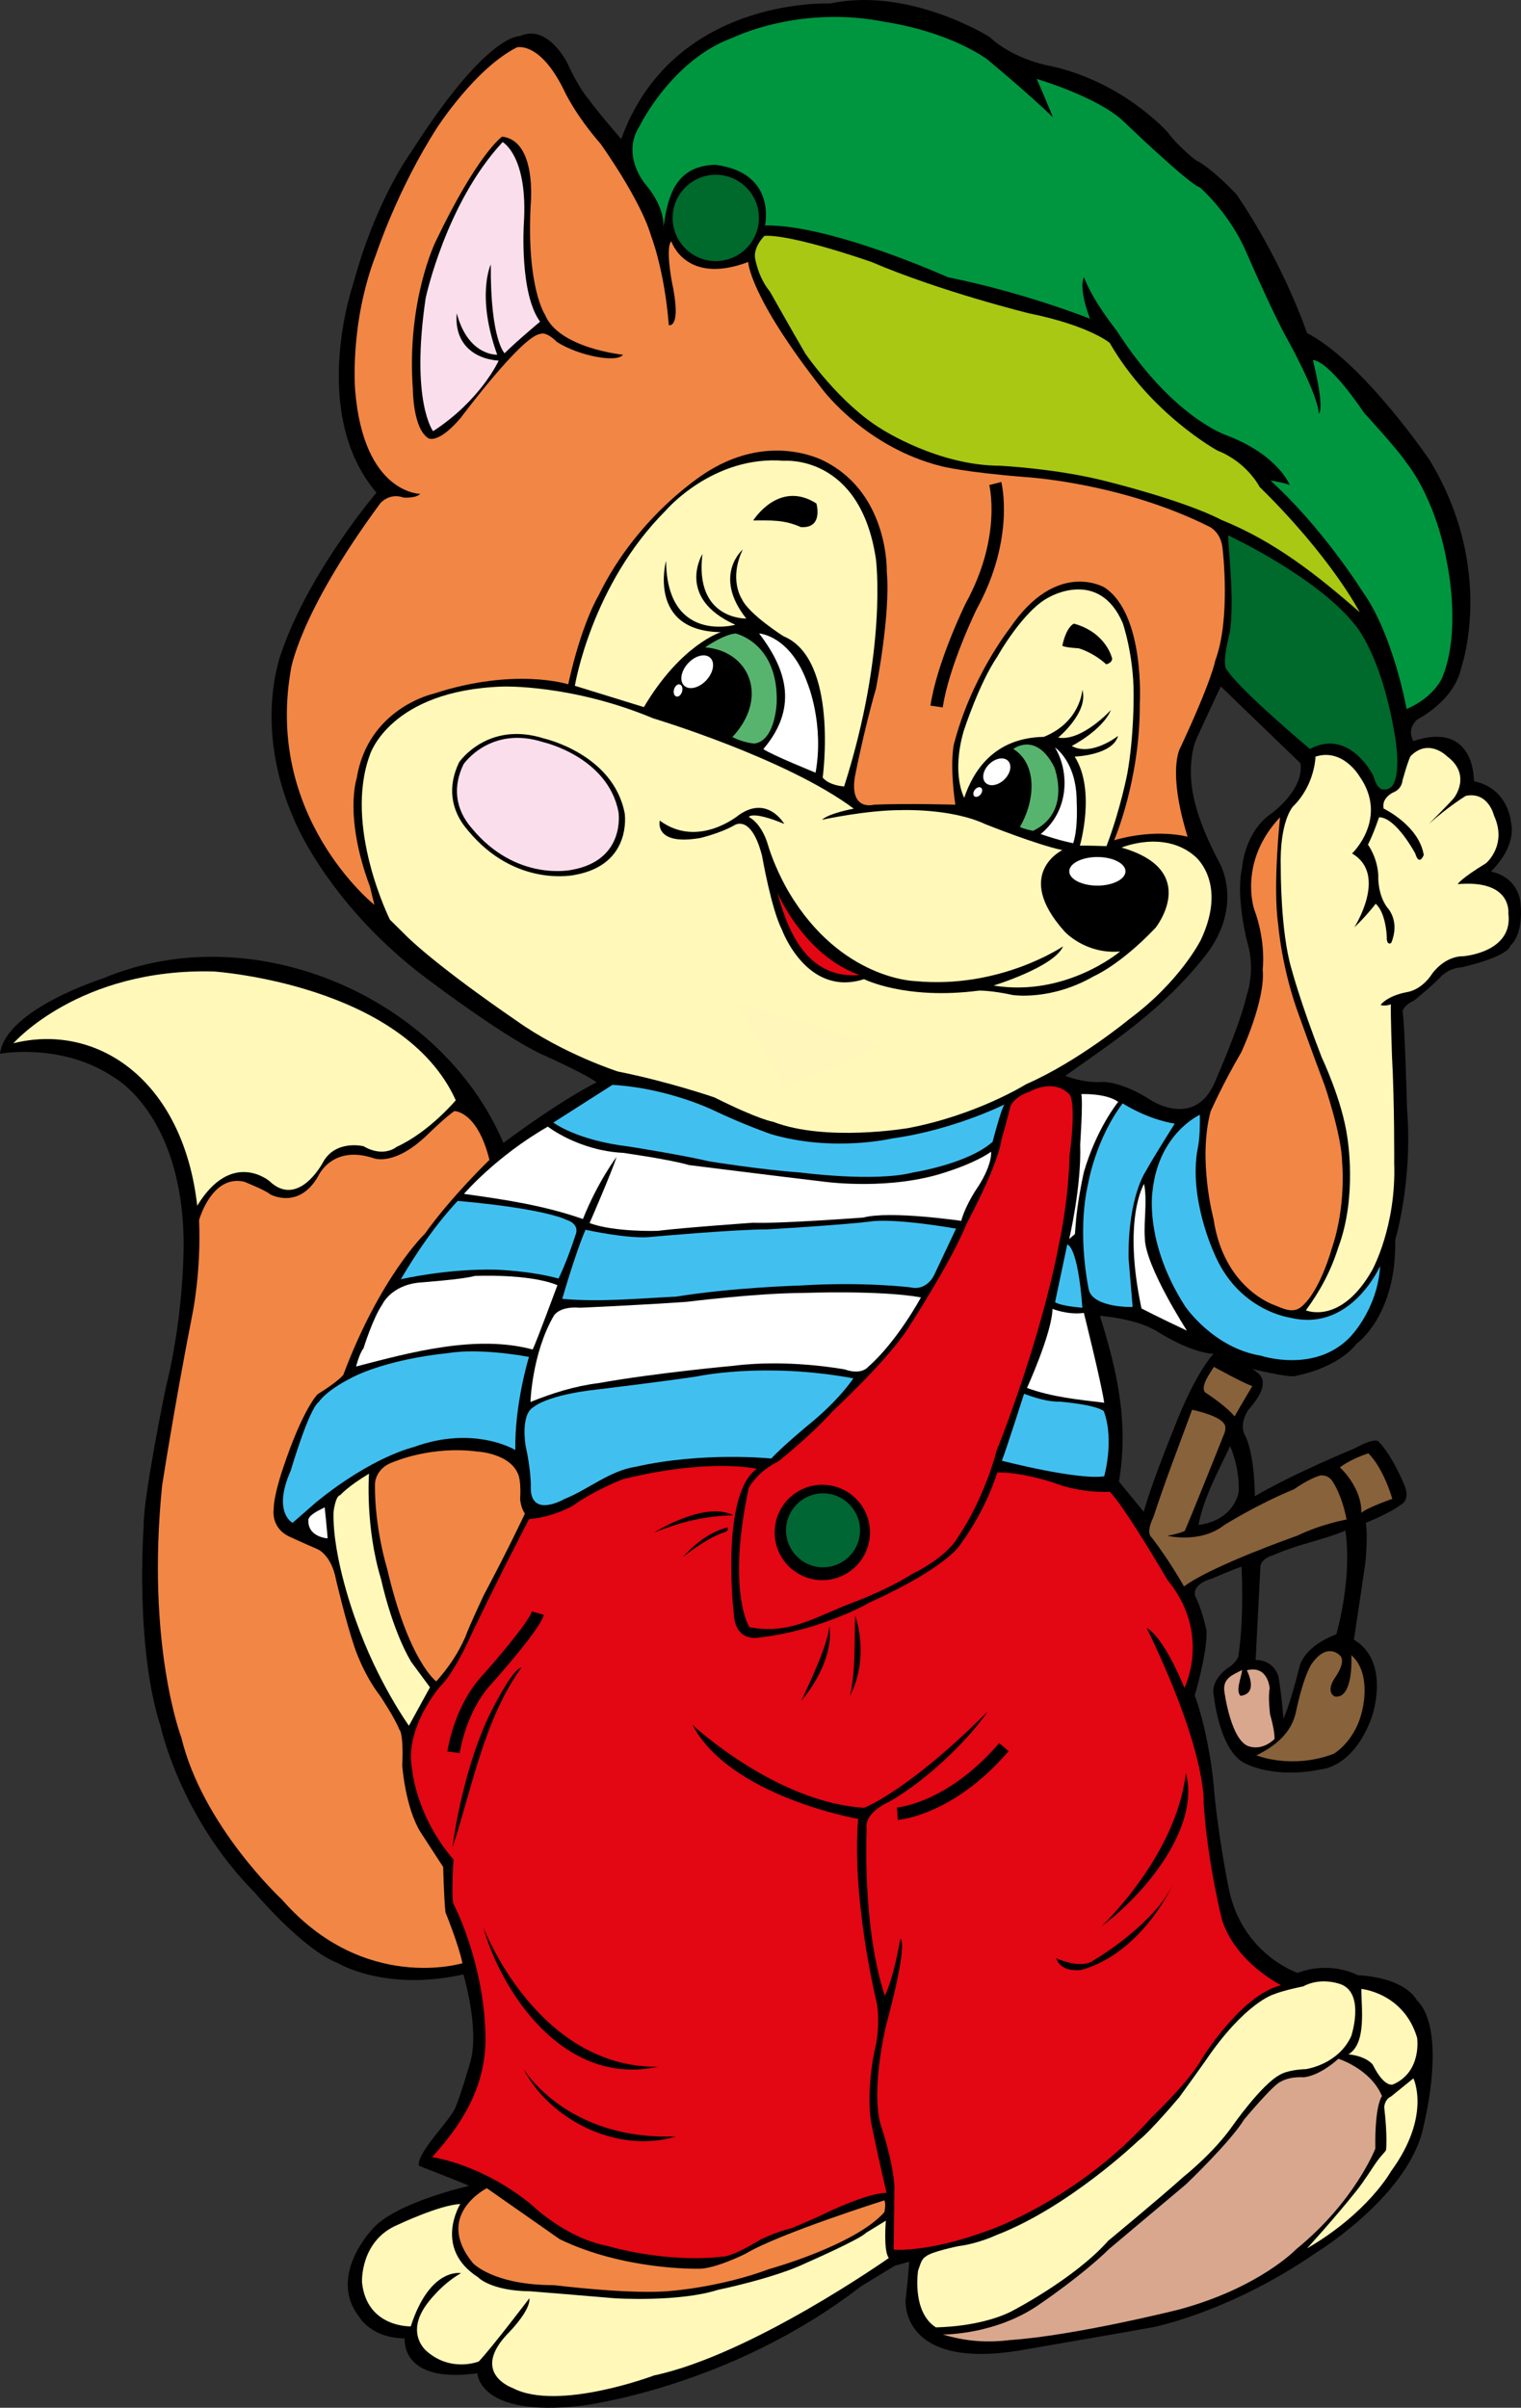 <?xml version="1.0" encoding="UTF-8" standalone="no"?>
<svg
   xmlns:dc="http://purl.org/dc/elements/1.1/"
   xmlns:cc="http://creativecommons.org/ns#"
   xmlns:rdf="http://www.w3.org/1999/02/22-rdf-syntax-ns#"
   xmlns:svg="http://www.w3.org/2000/svg"
   xmlns="http://www.w3.org/2000/svg"
   xmlns:sodipodi="http://sodipodi.sourceforge.net/DTD/sodipodi-0.dtd"
   xmlns:inkscape="http://www.inkscape.org/namespaces/inkscape"
   inkscape:version="1.0 (4035a4fb49, 2020-05-01)"
   sodipodi:docname="items.svg"
   xml:space="preserve"
   enable-background="new 0 0 800 400"
   viewBox="0 0 245.251 388.047"
   height="388.047"
   width="245.251"
   y="0px"
   x="0px"
   id="Слой_1"
   version="1.1"><rect x="0" y="0" width="245.251" height="388.047" fill="#333333" stroke="none"/><defs
   id="defs249" /><sodipodi:namedview
   inkscape:current-layer="Слой_1"
   inkscape:window-maximized="1"
   inkscape:window-y="-8"
   inkscape:window-x="-8"
   inkscape:cy="194.31548"
   inkscape:cx="320.65957"
   inkscape:zoom="1.4375"
   fit-margin-bottom="0"
   fit-margin-right="0"
   fit-margin-left="0"
   fit-margin-top="0"
   showgrid="false"
   id="namedview247"
   inkscape:window-height="1017"
   inkscape:window-width="1920"
   inkscape:pageshadow="2"
   inkscape:pageopacity="0"
   guidetolerance="10"
   gridtolerance="10"
   objecttolerance="10"
   borderopacity="1"
   bordercolor="#666666"
   pagecolor="#ffffff" />
<g
   transform="translate(-79.34,-5.685)"
   id="Слой_1_1_">
	<path
   id="path2"
   d="m 226.066,370.038 c 0,0 -0.119,2.147 -0.596,6.321 0,0 -0.954,10.974 17.773,8.111 0,0 15.983,-2.743 21.948,-3.817 0,0 12.405,-2.386 26.361,-12.047 0,0 15.268,-9.304 17.295,-20.635 0,0 3.817,-15.148 -1.193,-19.919 0,0 -1.55,-3.459 -9.423,-3.936 0,0 -4.294,-2.386 -9.661,-0.357 0,0 -9.065,-2.982 -11.212,-13.717 0,0 -1.789,-8.588 -2.505,-17.415 0,0 -0.716,-7.396 -2.982,-13.717 0,0 2.028,-6.68 1.909,-10.377 0,0 -0.716,-3.459 -1.789,-5.487 0,0 -0.954,-2.028 2.863,-3.101 0,0 3.221,-1.431 4.771,-1.908 0,0 0.477,7.992 -0.477,14.433 0,0 0.1,0.568 -1.211,1.759 0,0 -3.515,1.966 -2.741,4.885 0,0 0.894,8.995 5.182,10.782 0,0 4.527,2.383 11.973,0.834 0,0 5.183,-0.238 8.101,-8.399 0,0 3.097,-8.816 -2.919,-12.33 0,0 1.191,-7.863 1.846,-12.39 0,0 0.477,-4.408 0.059,-6.553 0,0 4.11,-1.668 5.659,-2.919 0,0 1.549,-0.596 0.655,-2.919 0,0 -1.965,-4.884 -4.229,-7.148 0,0 -0.417,-0.655 -3.693,1.132 0,0 -9.769,3.991 -16.262,7.804 0,0 0.059,-7.089 -1.728,-10.246 0,0 -0.774,-1.549 0.655,-3.872 0,0 2.502,-2.681 2.323,-4.23 0,0 0.476,-1.548 -2.74,-2.74 0,0 7.506,1.906 8.28,1.37 0,0 6.433,-1.072 9.71,-5.182 0,0 6.374,-4.468 6.135,-16.62 0,0 2.853,-9.356 1.899,-21.164 0,0 -0.358,-13.836 -0.716,-15.745 0,0 0.306,-1.035 1.855,-1.691 0,0 3.157,-2.561 4.468,-3.991 0,0 1.251,-1.311 3.336,-1.43 0,0 7.268,-1.608 7.744,-3.455 0,0 2.144,-1.549 1.608,-6.791 0,0 -0.179,-4.11 -4.884,-5.004 0,0 4.348,-3.872 3.336,-8.101 0,0 -0.417,-5.361 -5.957,-6.433 0,0 0.357,-9.829 -9.71,-6.433 0,0 -1.311,-1.906 0.596,-3.693 0,0 5.957,-2.919 7.088,-8.34 0,0 5.55,-15.728 -5.066,-33.262 0,0 -10.735,-15.864 -19.801,-20.516 0,0 -3.697,-11.093 -11.331,-22.305 0,0 -3.817,-4.175 -6.68,-5.606 0,0 -2.863,-2.266 -4.413,-4.413 0,0 -7.395,-8.469 -19.681,-10.855 0,0 -5.367,-1.073 -9.065,-4.533 0,0 -12.882,-8.111 -25.645,-5.367 0,0 -25.407,-1.193 -33.637,21.947 0,0 -4.056,-4.652 -5.368,-6.56 0,0 -1.431,-1.431 -3.459,-5.845 0,0 -3.101,-6.322 -7.515,-4.294 0,0 -5.248,-0.596 -17.534,18.727 0,0 -5.606,7.515 -9.304,21.231 0,0 -7.157,20.755 3.817,33.518 0,0 -10.735,12.524 -15.268,25.526 0,0 -4.89,11.809 2.028,27.315 0,0 5.725,14.194 22.424,26.241 0,0 12.047,9.065 17.892,11.57 0,0 7.157,3.22 8.469,4.413 0,0 -5.129,2.386 -15.268,9.9 -9.993,-23.686 -40.405,-36.699 -64.411,-26.599 0,0 -15.506,4.891 -16.58,11.928 0,0 9.9,-1.789 18.25,3.817 0,0 10.974,5.845 11.331,26.241 0,0 0.239,11.451 -2.863,23.856 0,0 -3.698,17.892 -3.578,22.424 0,0 -1.431,19.443 2.743,32.206 0,0 3.101,14.552 15.148,26.719 0,0 7.753,9.184 13.359,11.331 0,0 7.634,4.652 20.277,1.79 0,0 2.624,8.707 1.193,14.075 0,0 -1.312,4.652 -2.386,7.395 -0.796,2.174 -6.199,7.258 -5.964,9.423 0,0 7.395,2.862 8.349,3.339 0,0 -12.405,2.743 -15.983,7.157 0,0 -7.038,7.395 -2.028,13.836 0,0 1.909,3.459 7.395,3.459 0,0 -0.954,7.395 11.689,5.606 0,0 0,7.157 16.699,5.248 0,0 23.856,-2.863 44.968,-19.204 l 5.487,-3.34 z m 30.483,-152.401 c 0,0 5.957,0.357 9.471,2.561 0,0 5.421,3.515 9.233,3.574 0,0 -2.919,2.74 -6.612,12.39 0,0 -3.693,9.055 -4.825,13.403 0,0 -2.8,-3.395 -4.17,-5.063 1.649,-9.75 -0.356,-18.073 -3.097,-26.865 z m -5.659,-38.541 c 7.34,-5.247 15.847,-10.635 22.874,-19.658 6.017,-7.923 2.144,-14.594 2.144,-14.594 -2.919,-5.48 -3.753,-8.876 -3.753,-8.876 -2.085,-7.089 0.06,-11.378 0.06,-11.378 1.548,-3.395 3.932,-8.459 3.932,-8.459 l 12.986,12.509 c 0.655,4.408 -4.706,8.22 -4.706,8.22 -4.349,2.978 -4.706,8.697 -4.706,8.697 -1.072,4.706 0.834,11.914 0.834,11.914 1.43,4.706 -0.119,8.756 -0.119,8.756 -1.013,4.587 -4.944,13.522 -4.944,13.522 -3.217,8.161 -10.544,3.395 -10.544,3.395 -4.765,-3.098 -7.744,-2.979 -7.744,-2.979 -3.276,0.242 -6.314,-1.069 -6.314,-1.069 z m 26.806,59.39 c 0,0 1.661,3.488 1.489,7.565 0,0 -0.536,4.766 -6.731,5.54 0.845,-4.618 3.265,-8.878 5.242,-13.105 z m 4.765,19.776 c 0,0 -0.179,-1.37 2.263,-2.085 0,0 1.192,-0.596 4.408,-1.608 0,0 6.314,-1.787 7.208,-2.383 0,0 1.37,6.493 -1.43,16.977 0,0 -4.765,1.549 -5.897,5.004 0,0 -1.43,6.076 -2.799,8.935 0,0 -0.298,-3.991 -0.834,-7.208 0,0 -0.692,-2.665 -3.693,-2.562 z"
   stroke-miterlimit="22.926"
   stroke-width="0.216"
   stroke="#000000" />
	<path
   id="path4"
   d="m 222.178,363.579 c 0,0 -0.43,4.858 0.477,6.017 0,0 -22.114,15.591 -37.859,18.931 0,0 -15.506,5.844 -22.782,2.028 0,0 -7.088,-2.433 -0.535,-9.045 0,0 3.455,-3.514 3.217,-5.421 0,0 -6.246,8.211 -8.161,10.186 0,0 -4.408,1.787 -8.34,-1.608 0,0 -3.634,-2.8 0,-7.684 0,0 2.204,-3.097 5.48,-4.944 0,0 -5.004,-1.012 -8.101,8.578 0,0 -7.089,0.238 -7.863,-7.088 0,0 -0.358,-6.731 5.778,-9.293 0,0 6.791,-3.217 10.067,-3.336 0,0 -4.421,7.093 2.859,11.795 0,0 2.025,2.204 8.399,2.264 0,0 10.365,0.834 13.701,1.132 0,0 10.305,0.655 16.619,-1.37 0,0 9.054,-1.847 14.237,-4.348 0,0 8.578,-3.753 9.591,-4.825 z"
   fill="#fff8b9" />
	<path
   id="path6"
   d="m 227.378,371.588 c 0,0 -1.073,6.679 2.863,9.185 0,0 6.919,0 12.048,-2.505 0,0 10.258,-5.248 15.745,-11.45 0,0 8.464,-6.991 12.157,-10.327 0,0 4.825,-3.813 7.863,-8.161 0,0 4.706,-6.731 7.684,-8.28 0,0 1.132,-0.774 4.17,-0.894 0,0 5.242,-0.715 7.327,-5.361 0,0 2.204,-6.731 -1.608,-8.28 0,0 -3.157,-1.31 -6.135,0.298 0,0 -3.276,0.655 -4.825,1.31 0,0 -4.646,1.37 -11.02,10.782 0,0 -2.8,3.932 -4.11,5.719 0,0 -4.646,5.54 -6.672,7.089 0,0 -11.199,10.722 -22.874,15.19 0,0 -2.859,1.37 -6.135,1.787 0,0 -4.408,0.894 -5.242,1.668 -0.776,0.463 -0.899,1.445 -1.236,2.23 z"
   fill="#fff8b9" />
	<path
   id="path8"
   d="m 231.352,381.926 c 0,0 8.757,0.119 15.964,-5.123 0,0 6.433,-4.348 10.901,-8.697 0,0 9.412,-7.922 12.33,-10.365 0,0 7.089,-6.731 9.412,-10.484 0,0 4.765,-5.719 5.897,-6.076 0,0 1.191,-0.834 3.693,-0.715 0,0 2.323,-0.059 5.599,-2.978 0,0 5.182,1.608 7.029,6.016 0,0 -1.192,1.37 -1.072,8.459 0,0 -3.305,8.53 -12.748,16.203 0,0 -5.897,6.195 -18.824,9.71 0,0 -16.798,4.229 -27.342,4.944 -3.807,0.476 -7.206,0.186 -10.839,-0.894 z"
   fill="#d9a78e" />
	<path
   id="path10"
   d="m 298.842,326.23 c 0,0 6.844,0.629 8.995,7.863 0,0 0.834,5.421 -3.812,7.506 0,0 -1.37,0.774 -3.336,-3.157 0,0 -0.953,-1.37 -3.932,-1.668 2.958,-1.737 2.085,-7.472 2.085,-10.544 z"
   fill="#fff8b9" />
	<path
   id="path12"
   d="m 307.242,340.645 c 0,0 2.957,6.031 -3.634,15.011 0,0 -3.684,6.686 -13.522,12.39 0,0 4.341,-4.735 7.913,-9.208 1.452,-1.819 2.528,-3.669 3.521,-5.024 0.469,-0.641 1.057,-1.191 1.314,-1.613 0,0 0.257,-2.142 -0.298,-6.91 0,0 0.029,-1.221 1.102,-1.727 z"
   fill="#fff8b9" />
	<path
   id="path14"
   d="m 157.838,358.348 c 0,0 -8.588,4.294 -2.266,12.047 0,0 3.221,3.578 13.121,3.578 0,0 12.562,1.578 18.876,0.923 0,0 7.982,-0.596 15.786,-3.514 0,0 13.82,-3.813 18.585,-9.173 0,0 0.298,-1.251 0,-1.906 0,0 -16.977,5.361 -22.338,8.578 0,0 -5.182,2.621 -7.863,2.442 0,0 -11.854,0.239 -22.159,-4.765 z"
   fill="#f18645" />
	<path
   id="path16"
   d="m 149.012,353.339 c 0,0 7.999,1.067 16.04,7.679 0,0 5.48,5.361 12.152,6.612 0,0 9.293,2.859 18.824,1.727 0,0 1.37,0.06 5.838,-2.681 0,0 2.621,-1.31 5.182,-1.906 0,0 3.991,-1.668 6.016,-2.681 0,0 6.374,-3.038 9.233,-2.979 0,0 -1.49,-6.314 -2.502,-11.377 0,0 -0.953,-5.182 0.834,-12.748 0,0 0.775,-4.11 -0.119,-7.386 0,0 -3.867,-16.128 -2.794,-28.772 0,0 -20.635,-3.579 -26.718,-15.148 0,0 13.479,12.524 27.673,13.359 0,0 7.037,-2.624 19.919,-15.506 0,0 -3.664,5.62 -11.349,11.517 0,0 -3.335,2.502 -4.944,3.217 0,0 -3.634,1.668 -3.217,4.17 0,0 -0.768,15.687 2.93,26.899 0,0 1.312,-2.386 2.505,-9.184 0,0 1.431,0.119 -2.267,13.836 0,0 -2.505,10.019 -0.954,15.983 0,0 1.908,5.368 2.266,10.019 l -0.119,10.258 c 0,0 5.556,0.562 15.626,-3.22 0,0 14.382,-5.052 26.003,-18.13 0,0 6.192,-5.895 8.098,-9.469 0,0 6.314,-10.246 12.748,-11.794 0,0 -7.248,-3.547 -9.514,-10.465 0,0 -2.386,-9.304 -2.982,-18.965 0,0 0.596,-7.992 -9.185,-28.15 0,0 2.522,0.999 6.083,9.661 0,0 4.413,-8.707 -2.743,-17.415 0,0 -7.037,-12.047 -9.304,-14.194 0,0 -4.414,0.358 -9.304,-1.55 0,0 -5.129,-1.67 -8.826,-1.55 0,0 -1.641,5.725 -5.93,11.563 0,0 -1.966,3.634 -14.594,9.352 0,0 -7.626,4.491 -17.884,5.683 0,0 -3.698,0.835 -4.056,-3.578 0,0 -2.266,-19.443 3.698,-23.617 0,0 -7.514,-1.789 -21.589,1.67 0,0 -4.413,1.67 -8.111,4.294 0,0 -2.982,1.789 -7.038,2.147 0,0 -5.725,10.974 -10.258,20.635 0,0 -2.266,4.652 -4.056,6.322 0,0 -5.845,6.68 -4.532,13.359 0,0 0.596,7.515 6.68,14.552 0,0 -0.477,6.918 0.119,7.395 0,0 4.652,8.946 5.01,20.397 0.399,8.863 -4.143,15.27 -8.588,20.159 z m 14.671,-14.313 c 0,0 6.918,11.689 24.691,10.973 -9.395,2.868 -20.362,-2.557 -24.691,-10.973 z m -6.441,-22.783 c 0,0 8.588,22.663 28.15,22.544 -15.694,3.326 -25.509,-12.97 -28.15,-22.544 z m -4.937,-12.828 c 0,0 1.311,-11.259 5.719,-20.849 0,0 3.753,-7.863 5.421,-8.161 -6.013,8.29 -7.956,19.335 -11.14,29.01 z m 32.524,-50.752 c 0,0 8.161,-5.153 12.748,-2.77 -4.931,0.16 -8.433,1.09 -12.748,2.77 z m 4.706,3.902 c 0,0 2.919,-3.634 7.059,-4.706 0,0 0.566,0.566 -0.923,0.923 -2.288,0.948 -4.196,2.29 -6.136,3.783 z m 23.529,11.228 c 0,0 1.192,5.064 -4.527,12.033 1.243,-2.686 4.309,-9.089 4.527,-12.033 z m 4.17,-1.727 c 0,0 2.442,6.552 -0.834,12.926 0.952,-4.3 0.649,-8.484 0.834,-12.926 z m 39.725,50.058 c 0,0 12.018,-11.233 13.598,-24.691 2.37,8.888 -6.873,19.759 -13.598,24.691 z m -7.32,5.162 c 0,0 3.932,1.846 6.016,0.357 0,0 9.591,-5.599 12.748,-12.152 0,0 -4.884,10.961 -14.773,13.701 -1.77,0.129 -3.351,-0.2 -3.991,-1.906 z"
   fill="#e30613" />
	<path
   id="path18"
   d="m 152.471,288.093 c 0,0 0.954,-6.918 5.367,-11.689 0,0 7.515,-8.35 8.23,-10.735"
   stroke-miterlimit="22.926"
   stroke-width="2"
   stroke="#000000"
   fill="none" />
	<path
   id="path20"
   d="m 224.038,297.993 c 0,0 8.468,-0.596 17.176,-10.735"
   stroke-miterlimit="22.926"
   stroke-width="2"
   stroke="#000000"
   fill="none" />
	<path
   id="path22"
   d="m 150.801,306.581 c 0,0 0.119,4.89 0.358,7.276 0,0 2.164,5.303 2.743,8.23 0,0 -15.864,4.89 -29.104,-10.258 0,0 -12.763,-11.808 -16.222,-26.122 0,0 -5.697,-14.857 -3.101,-40.555 0,0 2.028,-13.121 4.89,-27.673 0,0 1.431,-6.799 1.073,-15.148 0,0 2.027,-7.39 7.269,-6.199 0,0 3.574,1.43 4.17,2.025 0,0 4.646,2.621 7.803,-2.978 0,0 2.204,-5.004 8.816,-2.859 0,0 3.276,1.489 8.697,-3.693 0,0 2.978,-2.919 4.408,-3.872 0,0 3.693,-0.06 5.659,7.863 0,0 -6.076,5.838 -10.425,11.914 0,0 -7.175,6.865 -13.139,22.729 0,0 -0.681,0.979 -4.136,3.123 0,0 -2.383,2.264 -5.659,12.152 0,0 -1.43,4.17 -1.43,6.374 0,0 -0.536,3.038 2.621,4.468 0,0 2.204,1.013 4.408,1.966 0,0 2.264,0.834 3.038,5.004 0,0 1.549,6.612 2.919,10.663 0,0 1.37,4.349 4.17,7.982 0,0 2.383,3.574 3.098,5.421 0,0 0.715,0.417 0.476,5.838 0,0 0.476,6.672 2.919,10.663 z"
   fill="#f18645" />
	<path
   id="path24"
   d="m 148.671,277.622 c 0,0 -2.919,5.302 -3.395,6.195 0,0 -5.063,-7.029 -8.518,-16.858 0,0 -3.872,-10.246 -3.634,-17.632 0,0 0.298,-2.562 1.072,-2.681 0,0 1.251,-1.43 4.646,-3.455 0,0 -0.655,8.519 1.966,17.096 0,0 1.668,7.863 4.825,13.224 z"
   fill="#fff8b9" />
	<path
   id="path26"
   d="m 131.694,248.613 c 0,0 0.417,3.991 0.476,5.003 0,0 -3.336,-0.179 -3.098,-3.097 0.352,-0.878 1.804,-1.457 2.622,-1.906 z"
   fill="#ffffff" />
	<path
   id="path28"
   d="m 149.684,276.669 c 0,0 -4.433,-3.206 -7.922,-18.168 0,0 -2.025,-6.493 -1.966,-13.582 0,0 -0.06,-2.621 3.038,-3.634 0,0 6.017,-2.621 13.403,-1.668 0,0 5.48,0.239 6.731,3.872 0,0 0.417,1.132 0.238,3.812 0,0 0.117,1.428 0.774,2.323 0,0 -2.621,5.599 -6.612,13.105 0,0 -2.323,4.885 -2.979,6.731 -1.177,2.71 -2.757,5.017 -4.705,7.209 z"
   fill="#f18645" />
	<path
   id="path30"
   d="m 126.512,251.114 c 0,0 -3.276,-1.668 -0.298,-8.399 0,0 2.919,-9.948 4.527,-11.08 0,0 1.013,-1.728 5.242,-3.872 0,0 5.004,-2.919 15.964,-4.05 0,0 4.289,-0.834 12.688,0.655 0,0 -2.323,7.506 -2.204,15.011 0,0 -6.612,-4.05 -16.381,-0.476 0,0 -6.672,1.489 -15.786,8.935 z"
   fill="#41c0f0" />
	<path
   id="path32"
   d="m 170.294,247.302 c 0,0 -5.659,3.276 -5.361,-2.263 0,0 0,-2.562 -0.834,-6.314 0,0 -0.893,-5.004 1.251,-6.255 0,0 2.085,-1.966 10.365,-2.859 0,0 9.948,-1.192 15.964,-2.085 0,0 10.722,-2.383 25.257,0.298 0,0 -2.204,3.455 -7.387,7.624 0,0 -4.11,3.395 -5.838,5.302 0,0 -10.901,-1.132 -21.802,1.31 -4.263,0.635 -7.662,3.661 -11.615,5.242 z"
   fill="#41c0f0" />
	<path
   id="path34"
   d="m 136.757,225.917 c 0,0 0.536,-2.144 1.191,-2.919 0,0 1.489,-4.825 3.038,-7.089 0,0 1.37,-3.038 5.897,-3.514 0,0 7.267,-0.536 8.995,-1.072 0,0 8.756,-0.417 13.343,1.489 0,0 -3.395,9.173 -3.991,10.365 -9.084,-2.439 -19.622,0.431 -28.473,2.74 z"
   fill="#ffffff" />
	<path
   id="path36"
   d="m 143.965,211.859 c 0,0 7.387,-1.728 15.309,-1.549 0,0 5.599,0.179 10.127,1.43 0,0 1.37,-2.74 2.8,-7.208 0,0 0.655,-1.549 -1.549,-2.264 0,0 -3.276,-1.787 -17.513,-3.038 -3.618,3.896 -6.48,8.091 -9.174,12.629 z"
   fill="#41c0f0" />
	<path
   id="path38"
   d="m 164.873,231.636 c 0,0 0.238,-7.804 3.753,-13.879 0,0 0.834,-1.608 4.229,-1.311 0,0 9.71,-0.417 17.215,-0.953 0,0 11.497,-1.43 18.824,-1.43 0,0 12.331,-0.477 18.942,0.715 0,0 -3.812,7.089 -8.518,11.199 0,0 -1.013,1.37 -3.753,0.417 0,0 -8.995,-1.728 -17.93,-0.595 0,0 -12.509,1.132 -21.802,2.799 -3.834,0.479 -7.404,1.6 -10.96,3.038 z"
   fill="#ffffff" />
	<path
   id="path40"
   d="m 169.996,215.016 c 0,0 2.145,-7.446 3.753,-11.139 0,0 7.267,1.608 10.782,1.132 0,0 13.165,-1.192 18.585,-1.192 0,0 12.152,-0.715 16.441,-1.251 0,0 3.098,-0.715 13.939,1.132 0,0 -2.621,5.54 -3.515,7.446 0,0 -1.132,2.621 -3.812,2.025 0,0 -7.446,-0.953 -17.93,-0.298 0,0 -10.734,0.303 -19.896,1.787 -6.148,0.295 -12.212,0.907 -18.347,0.358 z"
   fill="#41c0f0" />
	<path
   id="path42"
   d="m 154.151,198.099 c 0,0 5.123,-6.016 13.522,-10.841 0,0 4.944,3.872 12.152,4.229 0,0 7.625,1.072 10.603,1.966 0,0 15.19,1.906 21.326,2.621 0,0 9.471,1.43 18.347,-0.953 0,0 5.659,-1.489 9.054,-3.812 0,0 0.239,1.966 -2.085,5.599 0,0 -1.966,2.74 -2.74,5.54 0,0 -11.489,-1.687 -15.786,-0.536 0,0 -13.582,1.013 -17.751,0.834 0,0 -11.08,0.774 -15.428,1.31 0,0 -6.91,0.239 -10.961,-1.251 0,0 3.634,-8.339 4.349,-10.663 0,0 -3.007,3.974 -5.421,10.008 -6.24,-2.189 -12.669,-3.15 -19.181,-4.051 z"
   fill="#ffffff" />
	<path
   id="path44"
   d="m 168.567,186.602 c 0,0 3.693,2.859 12.211,3.872 0,0 8.34,1.311 12.926,2.383 0,0 8.518,1.37 14.594,1.787 0,0 12.033,1.608 18.287,0 0,0 8.817,-1.37 12.807,-4.944 0,0 1.37,-5.302 1.906,-6.016 0,0 -8.161,4.11 -18.108,5.48 0,0 -9.591,2.264 -19.598,-0.715 0,0 -4.289,-1.489 -9.054,-3.753 0,0 -7.327,-3.634 -16.441,-4.17 z"
   fill="#41c0f0" />
	<path
   id="path46"
   d="m 81.5,173.824 c 0,0 10.616,-12.166 32.325,-11.57 0,0 30.536,2.028 39.004,20.755 0,0 -4.294,5.129 -9.542,7.515 0,0 -2.062,1.797 -5.338,-0.109 0,0 -4.601,-1.142 -6.612,2.74 0,0 -3.931,7.327 -8.578,2.859 0,0 -6.076,-5.123 -11.616,3.991 C 108.83,179.684 94.955,170.457 81.5,173.824 Z"
   fill="#fff8b9" />
	<path
   id="path48"
   d="m 244.457,230.325 c 0,0 -2.832,8.883 -3.574,10.782 0,0 12.211,3.157 16.5,2.502 0,0 1.668,-5.838 -0.059,-10.484 0,0 -0.715,-0.953 -7.089,-1.548 -1.969,0.058 -3.937,-0.619 -5.778,-1.252 z"
   fill="#41c0f0" />
	<path
   id="path50"
   d="m 244.933,229.372 c 0,0 4.05,-8.875 4.11,-12.748 0,0 2.442,1.013 5.063,0.655 0,0 2.868,11.47 3.276,14.475 -4.184,-0.494 -8.477,-0.926 -12.449,-2.382 z"
   fill="#ffffff" />
	<path
   id="path52"
   d="m 251.426,206.26 c 0,0 1.668,0 2.442,10.186 0,0 -3.395,-0.238 -4.408,-0.894 z"
   fill="#41c0f0" />
	<path
   id="path54"
   d="m 251.739,205.365 c 0,0 2.01,-8.517 1.772,-15.248 0,0 0.477,-6.85 0.179,-8.101 0,0 3.991,-0.179 5.957,1.251 0,0 -3.455,4.17 -5.54,11.318 0,0 -1.072,4.765 -1.311,8.34 l -0.134,1.652 z"
   fill="#ffffff" />
	<path
   id="path56"
   d="m 200.182,267.935 c 0,0 -3.698,-5.606 -0.119,-22.424 0,0 1.312,-2.624 4.771,-4.294 0,0 5.132,-4.041 8.766,-8.092 0,0 9.055,-8.399 12.211,-13.462 0,0 6.85,-10.484 9.412,-16.798 0,0 5.003,-9.293 5.599,-13.522 0,0 0.953,-3.276 1.43,-5.302 0,0 0.476,-1.549 3.157,-2.442 0,0 3.693,-2.144 6.255,0.357 0,0 1.37,0.417 0.119,10.127 0,0 0,6.255 -1.787,14.594 0,0 -1.013,5.719 -3.753,14.892 0,0 -2.621,8.935 -6.195,17.87 0,0 -1.846,7.566 -6.374,14.177 0,0 -1.43,2.859 -7.327,5.778 0,0 -3.395,2.263 -9.531,4.587 -6.074,2.295 -10.044,5.178 -16.634,3.954 z m 11.75,-7.588 c 4.243,0 7.685,-3.441 7.685,-7.684 0,-4.243 -3.442,-7.684 -7.685,-7.684 -4.243,0 -7.684,3.441 -7.684,7.684 0,4.243 3.441,7.684 7.684,7.684 z"
   fill="#e30613" />
	<path
   id="path58"
   d="m 212.049,258.285 c 3.285,0 5.965,-2.68 5.965,-5.965 0,-3.285 -2.68,-5.965 -5.965,-5.965 -3.286,0 -5.965,2.68 -5.965,5.965 -0.001,3.285 2.679,5.965 5.965,5.965 z"
   fill="#006633" />
	<path
   id="path60"
   d="m 275.075,225.976 c 0,0 4.765,2.636 6.195,3.098 0,0 -1.966,3.276 -2.859,4.884 0,0 -1.251,-1.608 -4.765,-3.872 -0.792,-1.028 0.854,-3.163 1.429,-4.11 z"
   fill="#88623a" />
	<path
   id="path62"
   d="m 271.56,232.887 c 0,0 4.11,0.834 5.063,2.144 0,0 0.536,0.357 0.179,1.549 0,0 -5.242,13.164 -6.433,15.845 0,0 -0.834,0.417 -2.799,0.774 0,0 5.301,1.31 9.173,-1.727 0,0 5.301,-3.336 11.259,-5.778 0,0 2.323,-1.668 4.17,-2.204 0,0 1.37,-0.298 2.144,1.132 0,0 1.43,2.085 2.144,5.957 0,0 -4.051,0.715 -7.982,2.621 0,0 -13.641,4.766 -18.228,8.161 0,0 -2.264,-4.051 -5.182,-7.863 0,0 -1.072,-0.595 0.238,-3.276 1.904,-5.848 4.135,-11.567 6.254,-17.335 z"
   fill="#88623a" />
	<path
   id="path64"
   d="m 295.388,242.179 c 0,0 1.608,-1.31 4.586,-2.264 0,0 2.204,1.906 3.872,7.327 0,0 -4.11,1.43 -5.004,2.264 0.116,-2.659 -1.569,-5.552 -3.454,-7.327 z"
   fill="#88623a" />
	<path
   id="path66"
   d="m 276.743,278.158 c 0,0 1.072,8.578 4.289,9.055 0,0 1.846,0.596 3.812,-1.251 0,0 0.119,-1.072 -0.715,-3.991 0,0 -0.357,-2.799 -0.059,-4.17 0,0 -0.239,-3.812 -3.693,-2.919 0,0 2.025,3.753 -1.012,4.11 -0.844,-0.809 0.163,-3.061 0.268,-4.17 -1.381,0.753 -3.1,1.243 -2.89,3.336 z"
   fill="#d9a78e" />
	<path
   id="path68"
   d="m 281.925,288.583 c 0,0 5.659,2.323 12.45,-0.238 0,0 3.693,-2.085 4.706,-7.446 0,0 1.37,-5.659 -1.846,-8.459 0,0 0.417,7.029 -2.621,6.672 0,0 -1.608,-0.536 -0.059,-2.979 0,0 2.085,-2.8 0.715,-3.753 0,0 -1.966,-2.025 -4.408,1.43 0,0 -1.192,1.489 -2.502,7.506 -0.658,3.608 -3.364,5.775 -6.435,7.267 z"
   fill="#88623a" />
	<path
   id="path70"
   d="m 261.97,216.327 c 0,0 -6.076,0.179 -7.029,-2.621 0,0 -2.067,-8.955 -0.119,-17.394 0,0 1.191,-7.029 5.54,-12.807 0,0 3.753,2.502 8.399,3.276 0,0 -3.276,5.123 -4.646,7.625 0,0 -2.916,4.114 -2.8,14.058 z"
   fill="#41c0f0" />
	<path
   id="path72"
   d="m 263.816,196.49 c 0,0 -3.515,5.54 -0.417,20.075 0,0 2.859,1.489 7.327,3.574 0,0 -6.791,-10.484 -6.791,-14.951 -0.19,-2.921 0.426,-5.835 -0.119,-8.698 z"
   fill="#ffffff" />
	<path
   id="path74"
   d="m 272.811,185.351 c 0,0 -6.602,2.916 -7.625,12.211 0,0 -1.429,8.28 5.242,18.645 0,0 4.527,6.731 12.271,7.982 0,0 8.568,2.855 14.237,-2.919 0,0 4.528,-4.468 4.944,-11.556 0,0 -4.706,10.722 -14.475,8.339 0,0 -8.459,-1.072 -12.33,-10.484 0,0 -4.11,-8.816 -2.621,-16.739 0.374,-1.831 0.357,-3.626 0.357,-5.479 z"
   fill="#41c0f0" />
	<path
   id="path76"
   d="m 284.844,216.029 c 0,0 -8.161,-2.621 -9.829,-13.879 0,0 -2.561,-9.531 -0.476,-17.335 0,0 1.966,-4.467 4.944,-9.531 0,0 3.932,-8.399 3.455,-13.343 0,0 0.596,-4.408 -1.37,-9.71 0,0 -2.621,-7.625 4.17,-14.832 0,0 -1.192,11.139 -0.298,17.275 0,0 0.536,7.089 3.395,14.773 0,0 2.145,6.016 4.11,11.199 0,0 2.74,8.042 2.8,12.331 0,0 0.715,6.969 -1.668,13.939 0,0 -1.906,6.97 -4.944,9.412 -1.313,1.078 -2.915,0.264 -4.289,-0.299 z"
   fill="#f18645" />
	<path
   id="path78"
   d="m 289.907,216.863 c 0,0 5.599,2.442 10.663,-6.433 0,0 3.932,-7.029 3.574,-17.335 0,0 0.059,-9.71 -0.357,-17.215 0,0 -0.239,-6.97 -0.179,-8.34 0,0 -0.775,0.357 -1.668,0.119 0,0 0.987,-1.462 4.289,-2.085 0,0 2.264,-0.238 4.051,-2.978 0,0 1.906,-2.8 5.004,-2.8 0,0 8.101,-0.595 7.267,-6.91 0,0 0.655,-5.48 -8.161,-4.706 0,0 0.238,-0.715 4.586,-3.395 0,0 3.455,-2.919 1.251,-7.684 0,0 -0.894,-3.872 -4.527,-3.157 0,0 -2.681,1.608 -5.957,4.527 0,0 3.634,-3.634 4.05,-4.2 0,0 2.919,-3.693 -1.132,-6.701 0,0 -2.919,-2.978 -5.838,-0.059 0,0 -0.268,0.149 -1.34,3.961 0,0 -0.059,1.37 -1.519,1.936 0,0 -1.906,0.864 -1.519,2.591 0,0 5.689,2.71 6.463,7.476 0,0 -0.715,1.906 -1.37,-0.238 0,0 -3.098,-5.838 -5.838,-5.838 0,0 -0.834,2.561 -1.787,4.408 0,0 1.549,2.085 1.668,5.004 0,0 -0.179,2.919 1.43,5.123 0,0 2.145,2.085 0.655,5.719 0,0 -0.774,0.536 -0.715,-1.013 0,0 -0.119,-3.812 -1.787,-5.302 0,0 -1.549,2.025 -3.455,3.812 0,0 5.48,-8.518 -0.357,-11.914 0,0 5.957,-5.659 1.191,-12.45 0,0 -2.681,-4.587 -7.088,-3.157 0,0 -0.064,4.54 -3.634,8.042 0,0 -2.204,2.323 -1.966,9.948 0,0 -0.06,10.186 1.727,16.203 0,0 1.43,5.421 4.885,14.296 0,0 3.276,6.851 4.11,12.807 0,0 1.668,9.471 -1.43,17.751 -1.202,3.828 -2.903,6.993 -5.24,10.187 z"
   fill="#fff8b9" />
	<path
   id="path80"
   d="m 142.213,153.905 c 0,0 -7.515,-15.029 -3.22,-26.599 0,0 3.22,-10.377 21.47,-10.974 0,0 11.093,-0.358 24.214,5.129 0,0 21.47,6.441 32.324,14.552 0,0 -3.936,0.716 -5.129,1.789 0,0 7.157,-1.551 12.644,-1.551 0,0 8.111,-0.358 13.717,2.266 0,0 8.35,3.34 12.405,4.175 0,0 -7.991,3.817 0.358,13.121 0,0 3.34,3.698 8.946,3.221 0,0 -8.708,7.395 -20.397,5.487 0,0 9.781,-2.982 11.212,-6.322 0,0 -10.139,6.918 -23.855,5.606 0,0 -11.928,-0.239 -20.278,-14.194 0,0 -2.147,-3.459 -3.459,-7.753 0,0 -0.823,-3.267 -3.086,-4.518 0,0 0.536,-1.013 5.719,1.132 0,0 -2.681,-4.706 -7.327,-1.43 0,0 -6.553,5.48 -12.748,0.894 0,0 -1.013,4.11 6.553,2.8 0,0 3.276,-0.774 5.54,-2.085 0,0 2.681,-1.787 4.408,5.004 0,0 1.489,8.578 3.217,11.913 0,0 3.991,10.901 13.224,7.923 0,0 6.672,3.395 18.526,1.846 0,0 1.906,-0.059 5.481,0.715 0,0 6.135,0.953 13.046,-3.038 0,0 4.229,-1.787 9.948,-7.803 0,0 7.386,-9.233 -5.48,-12.926 0,0 6.844,-2.891 11.794,1.37 0,0 5.361,4.17 1.013,13.462 0,0 -3.276,6.672 -11.556,12.807 0,0 -8.28,6.851 -16.62,10.484 0,0 -7.982,5.004 -19.062,7.089 0,0 -13.224,2.264 -21.743,-1.013 0,0 -2.204,-0.298 -9.471,-3.932 0,0 -7.446,-2.562 -15.547,-4.17 0,0 -8.935,-2.859 -16.5,-8.28 0,0 -11.437,-7.744 -17.275,-13.224 z m 62.264,15.386 c 0.423,2.354 1.302,4.799 2.982,6.56 5.726,4.533 11.332,-1.67 11.332,-1.67 -8.828,4.056 -14.314,-4.89 -14.314,-4.89 z m -51.1,-40.768 c -1.847,3.802 -1.478,7.697 1.43,11.02 7.684,9.293 17.215,7.148 17.215,7.148 9.352,-1.668 8.042,-9.948 8.042,-9.948 -1.846,-9.531 -12.986,-12.033 -12.986,-12.033 -9.114,-2.918 -13.701,3.813 -13.701,3.813 z"
   fill="#fff8b9" />
	<path
   id="path82"
   d="m 154.08,128.857 c 0,0 4.295,-6.303 12.83,-3.57 0,0 10.431,2.343 12.16,11.268 0,0 1.227,7.754 -7.53,9.316 0,0 -8.925,2.008 -16.121,-6.694 -2.723,-3.112 -3.068,-6.76 -1.339,-10.32 z"
   fill="#fbdeec" />
	<path
   id="path84"
   d="m 204.665,149.491 c 0,0 4.229,10.127 13.283,13.343 -9.039,0.73 -11.86,-8.225 -13.283,-13.343 z"
   fill="#e30613" />
	<path
   id="path86"
   d="m 172.033,116.212 c 0,0 2.624,-16.222 14.671,-28.269 0,0 7.634,-8.946 19.085,-7.992 0,0 12.286,-1.073 14.791,15.864 0,0 1.908,14.552 -5.129,36.619 0,0 -2.386,-0.119 -3.459,-1.431 0,0 2.624,-19.085 -6.322,-22.782 0,0 -5.566,-3.515 -6.712,-5.998 0,0 -2.148,-3.151 0.143,-7.973 0,0 -4.917,4.201 0.573,11.123 0,0 -8.402,0.239 -7.066,-10.407 0,0 -4.392,7.066 5.299,11.41 0,0 -11.028,3.103 -11.171,-10.312 0,0 -3.103,11.315 8.832,11.505 0,0 -6.391,1.951 -12.407,12.078 z m 28.76,-26.647 c 2.809,0 4.971,-0.151 7.684,1.072 3.693,0.238 2.502,-3.812 2.502,-3.812 -6.076,-3.872 -10.186,2.74 -10.186,2.74 z"
   fill="#fff8b9" />
	<path
   id="path88"
   d="m 201.751,107.78 c 0,0 5.067,0.295 7.826,8.124 0,0 2.683,6.484 1.267,14.31 0,0 -7.006,-2.832 -8.422,-3.801 6.069,-7.142 3.215,-13.496 -0.671,-18.633 z"
   fill="#ffffff" />
	<path
   id="path90"
   d="m 193.031,110.016 c 0,0 2.981,-2.087 4.919,-2.236 0,0 6.857,1.491 6.633,11.031 0,0 -0.159,6.21 -3.578,6.708 0,0 -1.64,-0.075 -3.578,-1.044 5.95,-6.354 2.799,-13.887 -4.396,-14.459 z"
   fill="#57b46e" />
	
		<ellipse
   id="ellipse92"
   ry="2.009"
   rx="3.077"
   cy="113.923"
   cx="191.78"
   fill="#ffffff"
   transform="matrix(0.679,-0.734,0.734,0.679,-22.076,177.357)" />
	
		<ellipse
   id="ellipse94"
   ry="1.01"
   rx="0.673"
   cy="116.998"
   cx="188.553"
   fill="#ffffff"
   transform="matrix(0.962,0.274,-0.274,0.962,39.342,-47.249)" />
	<path
   id="path96"
   d="m 234.813,134.263 c 0,0 -2.108,-3.777 -0.08,-10.775 0,0 2.465,-7.634 5.407,-11.968 0,0 4.214,-7.554 8.429,-9.622 0,0 7.992,-4.652 11.809,4.215 0,0 1.789,5.169 1.749,11.61 0,0 0.08,6.441 -0.994,12.524 0,0 -1.073,5.726 -3.379,11.809 0,0 -3.101,-0.119 -4.294,-0.08 0,0 2.624,-8.906 -0.835,-14.353 0,0 6.123,-0.199 6.998,-3.34 0,0 -4.254,3.379 -7.475,1.63 0,0 4.97,-2.545 6.322,-5.805 0,0 -4.692,5.129 -8.508,4.453 0,0 4.97,-4.095 3.896,-7.713 0,0 -0.239,5.169 -6.202,7.594 -8.024,0.141 -11.377,5.472 -12.843,9.821 z m 23.856,-22.424 c 0,0 -0.874,-4.175 -6.162,-5.646 0,0 -1.193,0.398 -1.869,3.539 0,0 0.04,0.278 2.624,0.437 0,0 2.267,0.596 4.453,2.584 0.608,-0.172 0.926,-0.477 0.954,-0.914 z"
   fill="#fff8b9" />
	<path
   id="path98"
   d="m 242.725,126.391 c 0,0 3.658,-2.863 6.6,2.902 0,0 2.902,7.276 -3.42,10.298 0,0 -1.59,-0.318 -2.107,-0.636 2.563,-4.43 2.752,-10.189 -1.073,-12.564 z"
   fill="#57b46e" />
	<path
   id="path100"
   d="m 249.445,126.152 c 0,0 3.499,2.266 3.499,8.707 0,0 0.278,4.215 -0.557,6.719 0,0 -1.908,-0.318 -5.248,-1.471 4.853,-3.983 4.506,-10.367 2.306,-13.955 z"
   fill="#ffffff" />
	
		<ellipse
   id="ellipse102"
   ry="1.738"
   rx="2.534"
   cy="130.167"
   cx="240.086"
   fill="#ffffff"
   transform="matrix(0.72,-0.694,0.694,0.72,-23.133,202.972)" />
	
		<ellipse
   id="ellipse104"
   ry="0.597"
   rx="0.875"
   cy="133.263"
   cx="237.038"
   fill="#ffffff"
   transform="matrix(0.614,-0.789,0.789,0.614,-13.689,238.534)" />
	<path
   id="path106"
   d="m 139.708,151.519 c 0,0 -17.971,-14.313 -13.359,-38.488 4.612,-24.174 -0.14,0.771 -0.14,0.771 0,0 1.094,-8.882 14.454,-27.012 0,0 1.471,-1.749 3.737,-0.915 0,0 1.988,0.159 2.704,-0.596 0,0 -9.145,0 -10.497,-16.699 0,0 -0.954,-10.815 3.419,-22.027 0,0 3.404,-10.358 9.781,-20.277 0,0 6.123,-9.542 12.882,-12.962 0,0 3.737,-1.034 7.634,6.998 0,0 1.67,3.737 5.884,8.588 0,0 6.441,8.986 8.111,14.791 0,0 2.147,5.407 2.863,14.393 0,0 2.147,0.716 0.477,-7.077 0,0 -1.034,-5.407 -0.079,-6.441 0,0 2.306,7.157 12.405,3.34 0,0 0.08,5.407 12.087,20.675 0,0 6.918,9.224 19.085,12.246 0,0 3.579,0.954 13.598,1.749 0,0 15.347,0.875 29.501,7.952 0,0 1.988,0.795 2.226,3.658 0,0 1.352,11.212 -1.193,17.971 0,0 -0.477,3.022 -5.646,14.075 0,0 -2.147,3.499 1.193,14.313 0,0 -4.93,-1.431 -11.849,0.557 0,0 4.215,-9.701 4.135,-22.027 0,0 0.874,-14.313 -5.646,-18.687 0,0 -7.713,-4.692 -15.347,6.6 0,0 -6.209,7.852 -8.986,18.687 0,0 -0.715,2.942 0.239,9.701 0,0 -7.872,-0.239 -13.121,0 0,0 -3.896,1.113 -3.101,-4.373 0,0 1.511,-7.793 3.42,-14.314 0,0 2.386,-12.007 1.749,-18.846 0,0 0.398,-12.405 -9.86,-17.733 0,0 -8.508,-4.93 -18.925,1.511 0,0 -11.212,6.679 -17.733,20.118 0,0 -2.67,4.339 -4.851,14.234 0,0 -8.588,-2.783 -21.709,1.511 0,0 -10.576,2.306 -12.405,13.677 0,0 -2.068,6.123 2.147,17.415 z m 40.078,-88.664 c 0,0 -10.338,-1.034 -12.564,-6.441 0,0 -3.022,-4.453 -2.306,-17.812 0,0 1.034,-10.258 -4.612,-10.894 0,0 -3.896,2.624 -10.735,16.938 0,0 -4.692,9.542 -3.658,23.776 0,0 0,6.282 2.465,7.872 0,0 1.511,1.113 5.248,-3.26 0,0 9.827,-13.178 12.803,-13.518 0,0 0.875,-0.557 2.704,1.272 3.462,2.235 9.681,3.433 10.655,2.067 z"
   fill="#f18645" />
	<path
   id="path108"
   d="m 239.823,83.609 c 0,0 2.226,8.668 -3.897,19.8 0,0 -4.532,9.224 -5.566,16.142"
   stroke-miterlimit="22.926"
   stroke-width="2"
   stroke="#000000"
   fill="none" />
	<path
   id="path110"
   d="m 159.747,63.809 c 0,0 -2.863,6.362 -10.576,11.371 0,0 -3.658,-4.771 -1.193,-21.47 0,0 3.27,-15.318 12.405,-25.128 0,0 4.135,2.226 3.419,13.2 0,0 -0.716,11.212 2.624,15.745 0,0 -3.817,3.181 -5.725,5.089 0,0 -2.306,-2.147 -2.226,-14.313 0,0 -2.386,5.01 1.034,14.552 0,0 -4.692,0.239 -6.521,-6.68 -0.429,4.838 2.713,7.341 6.759,7.634 z"
   fill="#fbdeec" />
	<path
   id="path112"
   d="m 277.356,91.959 c 0,0 14.234,6.6 20.436,14.393 0,0 4.456,4.856 6.6,18.767 0,0 1.223,7.916 -1.75,7.793 0,0 -1.193,0.398 -1.829,-2.147 0,0 -3.817,-7.793 -10.258,-4.374 0,0 -11.292,-9.463 -13.359,-12.723 0,0 -1.033,-0.318 0.477,-6.202 0.621,-5.344 -0.016,-10.235 -0.317,-15.507 z"
   fill="#00692c" />
	<path
   id="path114"
   d="m 298.588,104.364 c 0,0 -4.532,-8.827 -16.142,-20.198 0,0 -1.988,-3.976 -6.839,-5.885 0,0 -10.735,-5.885 -17.335,-17.335 0,0 -3.26,-2.783 -13.041,-4.771 0,0 -14.234,-3.499 -25.367,-8.27 0,0 -12.644,-4.453 -17.255,-4.215 0,0 -1.829,1.749 -1.511,3.658 0,0 0.477,3.022 2.386,5.328 0,0 3.579,6.362 5.725,10.019 0,0 5.566,8.111 12.326,12.167 0,0 9.065,5.884 19.084,5.884 0,0 9.384,0.477 17.256,2.545 0,0 12.325,3.022 18.449,6.203 8.527,3.439 15.451,8.896 22.264,14.87 z"
   fill="#a8c813" />
	<path
   id="path116"
   d="m 194.755,47.766 c 3.832,0 6.958,-3.126 6.958,-6.958 0,-3.832 -3.126,-6.958 -6.958,-6.958 -3.832,0 -6.958,3.126 -6.958,6.958 0,3.832 3.126,6.958 6.958,6.958 z"
   fill="#00692c" />
	<path
   id="path118"
   d="m 186.227,42.895 c 0,0 0.875,-3.101 -2.783,-7.475 0,0 -4.056,-4.612 -0.954,-9.463 0,0 5.248,-10.735 15.109,-14.234 0,0 10.735,-5.328 24.651,-2.465 0,0 9.145,1.193 16.142,5.885 0,0 6.919,5.725 10.735,9.463 0,0 -1.305,-3.251 -2.624,-6.202 0,0 9.781,2.863 13.996,6.839 0,0 10.497,10.099 12.325,10.656 0,0 4.692,4.056 7.395,10.258 0,0 4.373,10.099 6.679,14.154 0,0 5.01,8.986 5.09,12.087 0,0 1.033,-0.636 -0.954,-8.668 0,0 2.147,-0.477 8.27,8.509 0,0 5.487,5.964 6.759,7.952 0,0 4.692,5.487 6.6,16.222 0,0 2.386,10.974 -0.795,18.528 0,0 -1.273,3.101 -5.725,5.01 0,0 -2.147,-12.087 -7.157,-19.005 0,0 -6.362,-10.179 -14.79,-17.812 0,0 1.829,0.239 3.101,0.716 0,0 -1.829,-4.851 -10.258,-8.032 0,0 -8.667,-2.863 -17.653,-16.858 0,0 -3.896,-4.851 -5.248,-8.588 0,0 -1.033,1.352 0.954,6.679 0,0 -10.576,-4.214 -22.901,-6.679 0,0 -18.846,-8.509 -29.502,-8.35 0,0 1.988,-8.509 -8.032,-9.781 -6.832,0.223 -7.718,5.672 -8.43,10.654 z"
   fill="#009640" />
	<path
   id="path120"
   d="m 256.283,148.418 c 2.496,0 4.533,-1.036 4.533,-2.306 0,-1.27 -2.036,-2.306 -4.533,-2.306 -2.496,0 -4.532,1.036 -4.532,2.306 0,1.27 2.036,2.306 4.532,2.306 z"
   fill="#ffffff" />
</g>
<g
   transform="translate(-79.34,-5.685)"
   id="Слой_4">
	<polygon
   id="polygon123"
   points="221.833,174.167 206,181.119 198.167,167.333 "
   fill="#fef6ba" />
</g>

<g
   transform="translate(-79.34,-5.685)"
   id="Слой_3">
	<path
   id="path243"
   d="m 679.962,234.167 c 0,0 -2.843,4.808 -3.261,6.601 -0.537,2.299 0.634,8.562 0.634,8.562 l 5.269,-3.058 z"
   fill="#ffffff" />
</g>
</svg>
